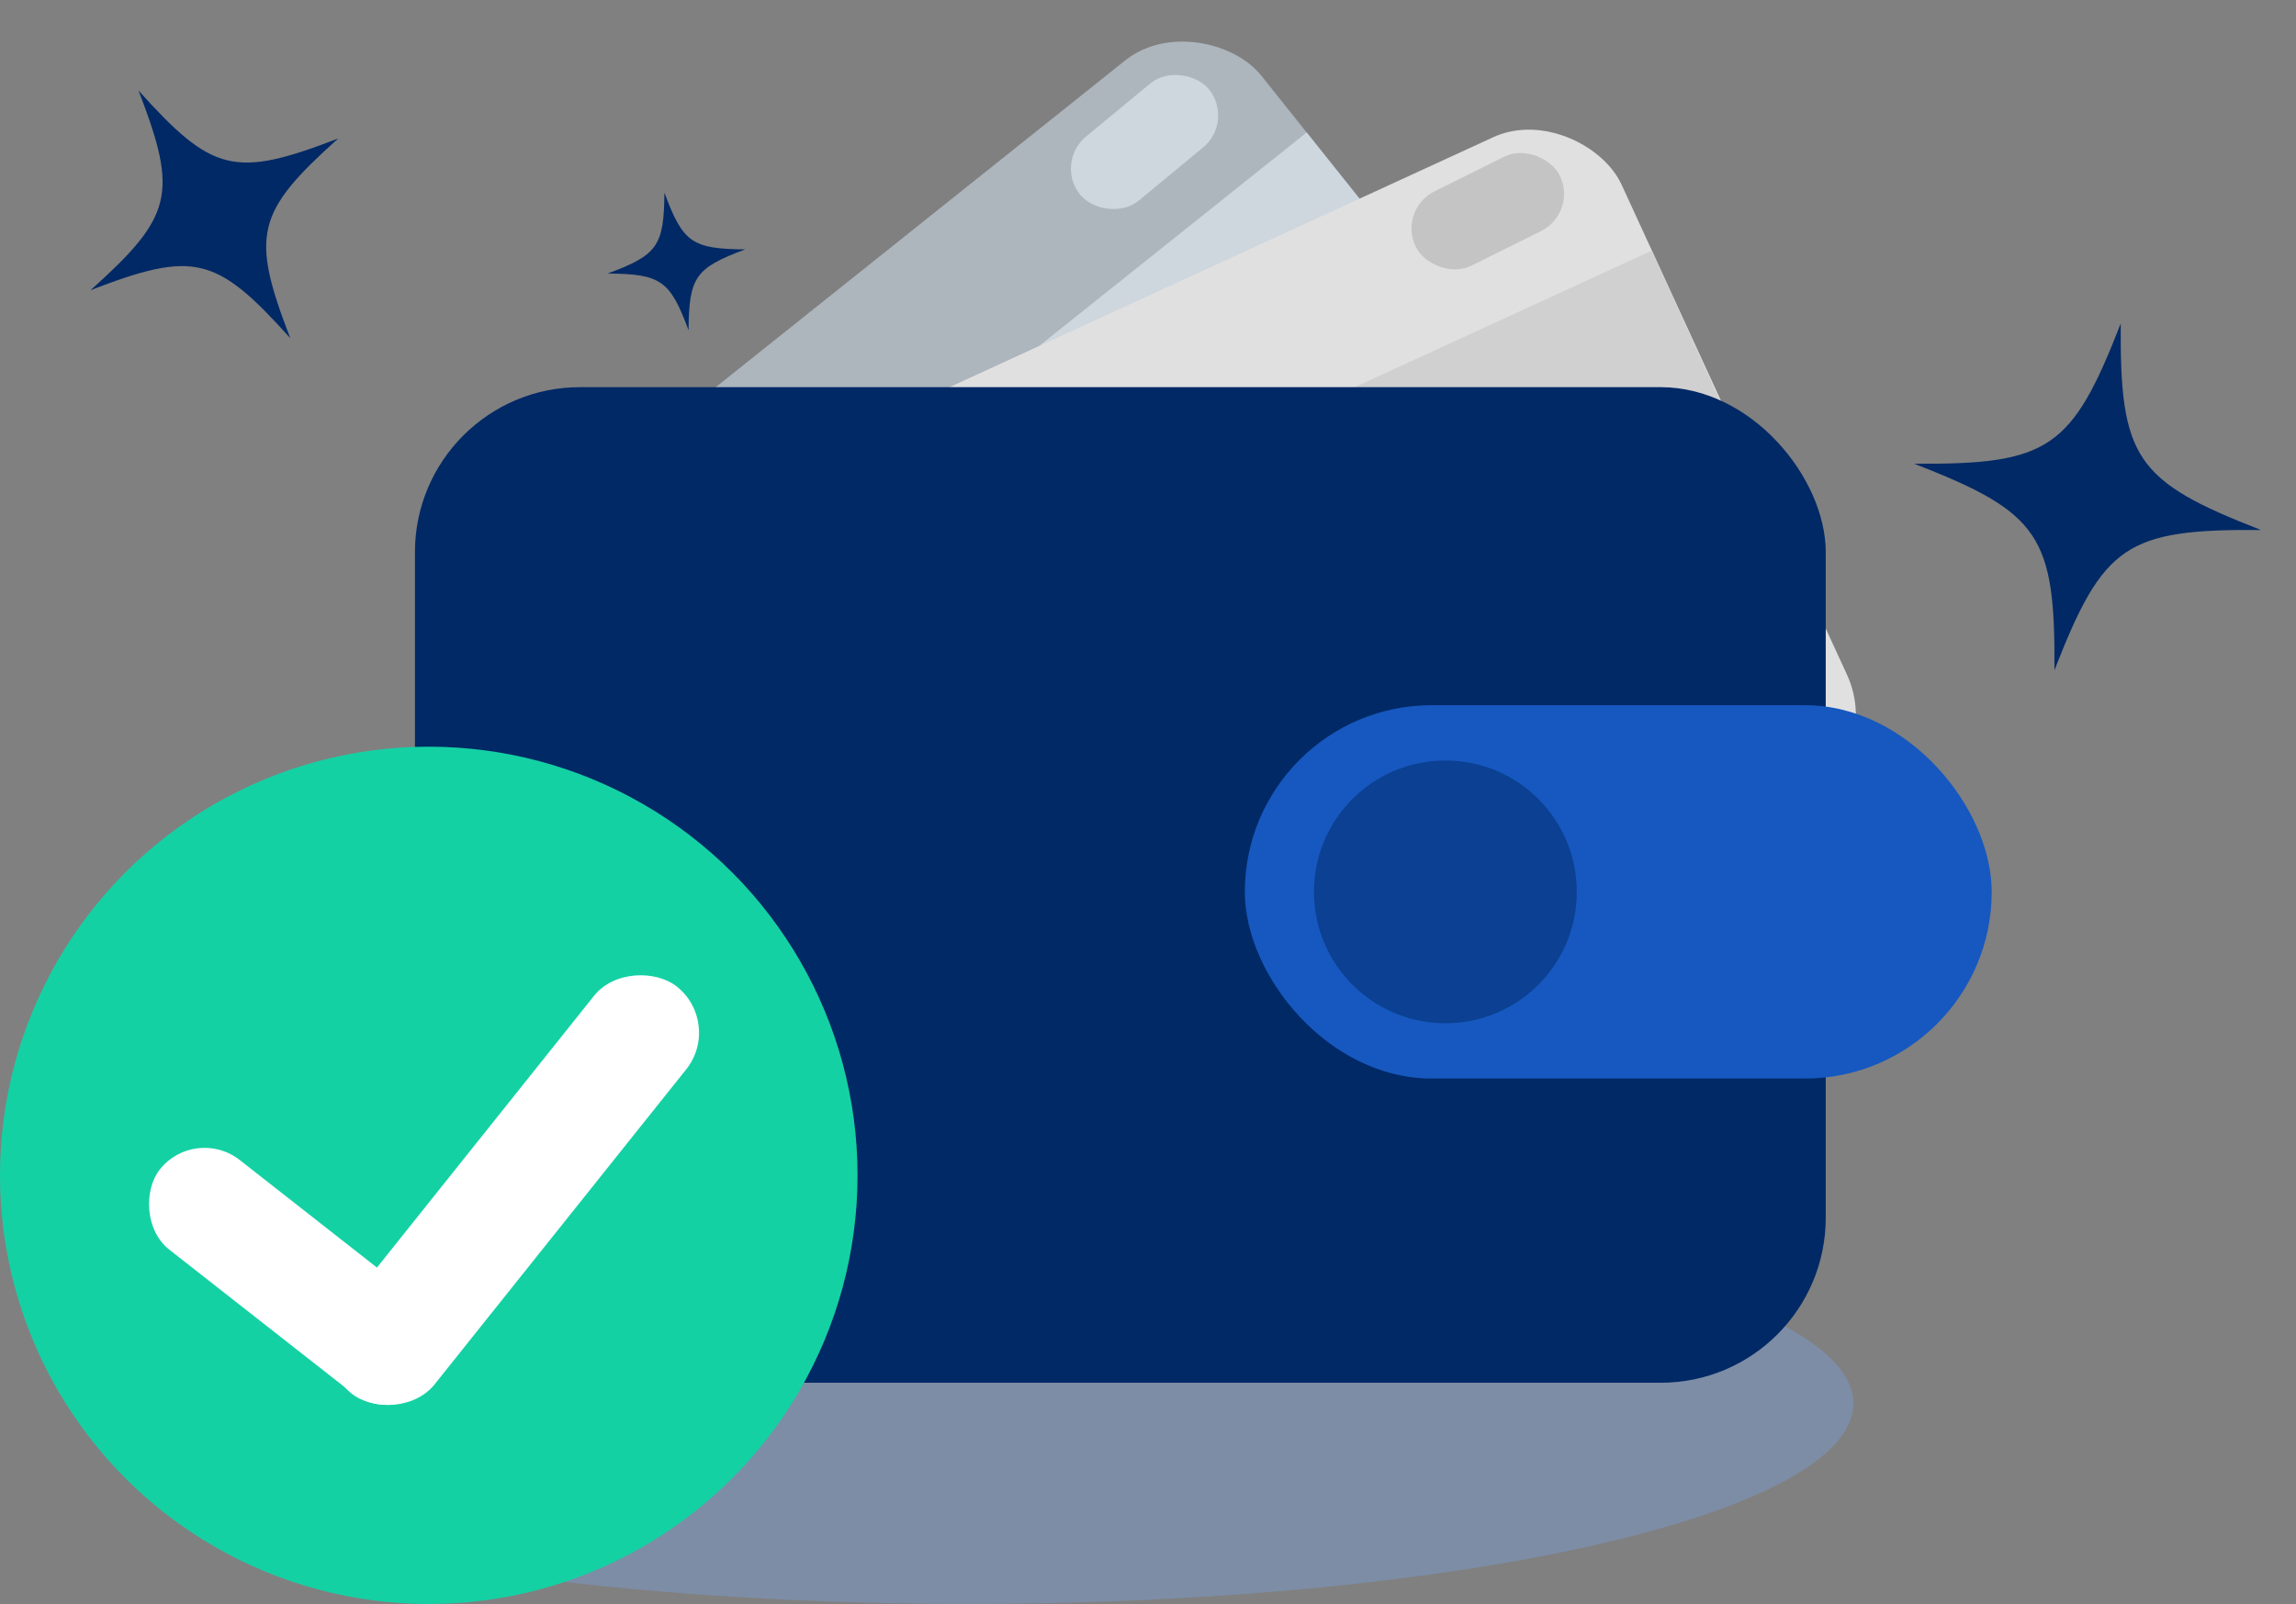 <svg width="166" height="116" viewBox="0 0 166 116" fill="none" xmlns="http://www.w3.org/2000/svg">
<rect x="0" y="0" width="166" height="116" fill="#808080" stroke="none"/>
<ellipse cx="70" cy="101.5" rx="64" ry="14.5" fill="#7A9ACC" fill-opacity="0.5"/>
<rect x="31" y="44.559" width="71.428" height="53" rx="7" transform="rotate(-38.596 31 44.559)" fill="#ADB5BD"/>
<rect x="38.645" y="54.138" width="71.428" height="40.745" transform="rotate(-38.596 38.645 54.138)" fill="#CED6DE"/>
<rect x="38" y="42.094" width="84" height="53" rx="7" transform="rotate(-24.695 38 42.094)" fill="#E0E0E0"/>
<path d="M43.114 53.215L119.432 18.12L130 41.5L60.143 90.247L43.114 53.215Z" fill="#D1D0D0"/>
<rect x="30" y="28" width="102" height="72" rx="11.934" fill="#012966"/>
<rect x="90" y="51" width="54" height="27" rx="13.5" fill="#1658BF"/>
<circle cx="104.5" cy="64.5" r="9.5" fill="#012966" fill-opacity="0.5"/>
<rect x="101.028" y="15.177" width="11.618" height="6" rx="3" transform="rotate(-26.46 101.028 15.177)" fill="#C4C4C4"/>
<rect x="76.202" y="11.789" width="12.032" height="6" rx="3" transform="rotate(-39.567 76.202 11.789)" fill="#CED6DE"/>
<path d="M153.328 23.396C149.8 32.467 148.128 33.602 138.396 33.536C147.467 37.064 148.602 38.735 148.536 48.468C152.064 39.397 153.735 38.262 163.468 38.328C154.396 34.8 153.261 33.129 153.328 23.396Z" fill="#012966"/>
<path d="M48.036 13.934C48.004 17.786 47.545 18.441 43.934 19.782C47.786 19.814 48.441 20.273 49.782 23.884C49.814 20.032 50.273 19.378 53.884 18.036C50.032 18.004 49.378 17.545 48.036 13.934Z" fill="#012966"/>
<path d="M20.975 58.873C20.943 62.724 20.483 63.379 16.873 64.721C20.724 64.753 21.379 65.212 22.721 68.823C22.753 64.971 23.212 64.316 26.823 62.975C22.971 62.943 22.316 62.483 20.975 58.873Z" fill="#012966"/>
<path d="M10.015 6.547C12.893 14.019 12.504 15.635 6.547 20.985C14.019 18.108 15.635 18.496 20.985 24.454C18.108 16.981 18.496 15.365 24.453 10.015C16.981 12.893 15.365 12.504 10.015 6.547Z" fill="#012966"/>
<circle cx="31" cy="85" r="31" fill="#14D1A4"/>
<rect x="14.086" y="81.347" width="25.014" height="8.243" rx="4.122" transform="rotate(38.096 14.086 81.347)" fill="white"/>
<rect x="22.097" y="98.127" width="37.674" height="8.527" rx="4.263" transform="rotate(-51.39 22.097 98.127)" fill="white"/>
</svg>

